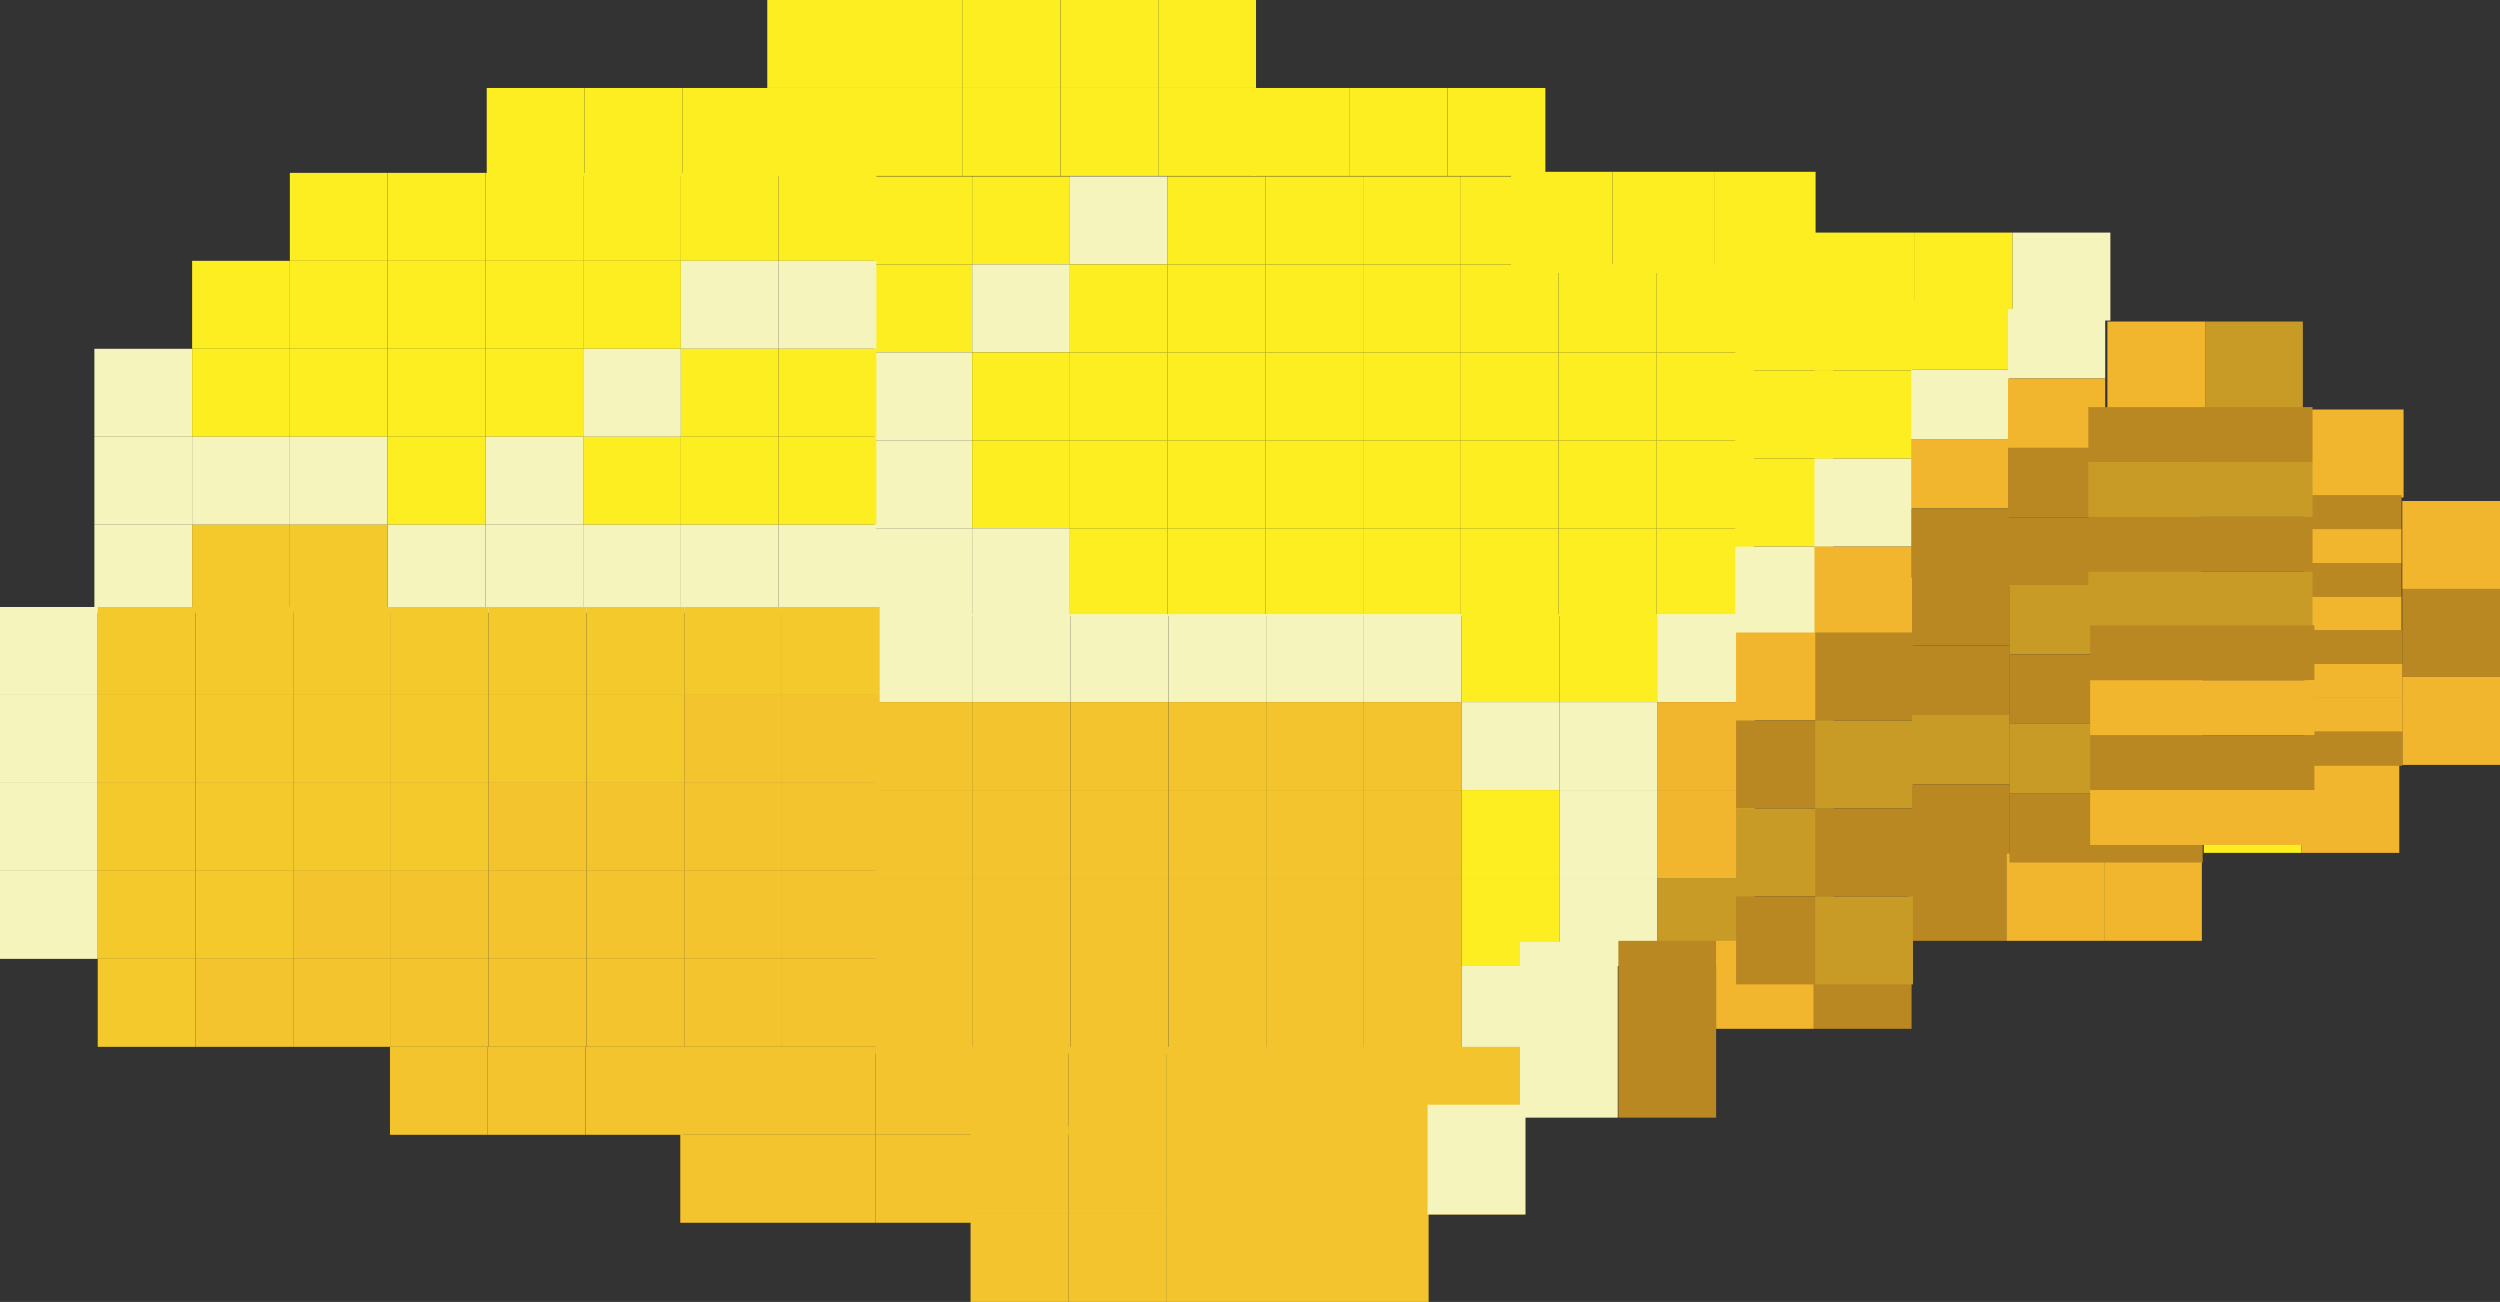 <?xml version="1.0" encoding="utf-8"?>
<!-- Generator: Adobe Illustrator 27.1.1, SVG Export Plug-In . SVG Version: 6.00 Build 0)  -->
<svg version="1.1" id="Layer_1" xmlns="http://www.w3.org/2000/svg" xmlns:xlink="http://www.w3.org/1999/xlink" x="0px" y="0px"
	 viewBox="0 0 284.19 148" style="enable-background:new 0 0 284.19 148;" xml:space="preserve">
<rect x="0" y="0" width="284.19" height="148" fill="#333333" stroke="none"/>
<style type="text/css">
	.st0{fill:#FCEE21;}
	.st1{fill:#F5F4BC;}
	.st2{fill:#F3C42D;}
	.st3{fill:#F1B52E;}
	.st4{fill:#C79B25;}
	.st5{fill:#F4C92C;}
	.st6{fill:#BA8822;}
</style>
<g id="gold">
	<rect x="99.39" y="20.05" class="st0" width="11.11" height="10"/>
	<rect x="110.51" y="20.05" class="st0" width="11.11" height="10"/>
	<rect x="121.62" y="20.05" class="st1" width="11.11" height="10"/>
	<rect x="132.73" y="20.05" class="st0" width="11.11" height="10"/>
	<rect x="143.84" y="20.05" class="st0" width="11.11" height="10"/>
	<rect x="154.95" y="20.05" class="st0" width="11.11" height="10"/>
	<rect x="166.06" y="20.05" class="st0" width="11.11" height="10"/>
	<rect x="99.39" y="30.05" class="st0" width="11.11" height="10"/>
	<rect x="110.51" y="30.05" class="st1" width="11.11" height="10"/>
	<rect x="121.62" y="30.05" class="st0" width="11.11" height="10"/>
	<rect x="132.73" y="30.05" class="st0" width="11.11" height="10"/>
	<rect x="143.84" y="30.05" class="st0" width="11.11" height="10"/>
	<rect x="154.95" y="30.05" class="st0" width="11.11" height="10"/>
	<rect x="166.06" y="30.05" class="st0" width="11.11" height="10"/>
	<rect x="177.17" y="30.05" class="st0" width="11.11" height="10"/>
	<rect x="188.28" y="30.05" class="st0" width="11.11" height="10"/>
	<rect x="99.39" y="40.05" class="st1" width="11.11" height="10"/>
	<rect x="110.51" y="40.05" class="st0" width="11.11" height="10"/>
	<rect x="121.62" y="40.05" class="st0" width="11.11" height="10"/>
	<rect x="132.73" y="40.05" class="st0" width="11.11" height="10"/>
	<rect x="143.84" y="40.05" class="st0" width="11.11" height="10"/>
	<rect x="154.95" y="40.05" class="st0" width="11.11" height="10"/>
	<rect x="166.06" y="40.05" class="st0" width="11.11" height="10"/>
	<rect x="177.17" y="40.05" class="st0" width="11.11" height="10"/>
	<rect x="188.28" y="40.05" class="st0" width="11.11" height="10"/>
	<rect x="99.39" y="50.05" class="st1" width="11.11" height="10"/>
	<rect x="110.51" y="50.05" class="st0" width="11.11" height="10"/>
	<rect x="121.62" y="50.05" class="st0" width="11.11" height="10"/>
	<rect x="132.73" y="50.05" class="st0" width="11.11" height="10"/>
	<rect x="143.84" y="50.05" class="st0" width="11.11" height="10"/>
	<rect x="154.95" y="50.05" class="st0" width="11.11" height="10"/>
	<rect x="166.06" y="50.05" class="st0" width="11.11" height="10"/>
	<rect x="177.17" y="50.05" class="st0" width="11.11" height="10"/>
	<rect x="188.28" y="50.05" class="st0" width="11.11" height="10"/>
	<rect x="99.39" y="60.05" class="st1" width="11.11" height="10"/>
	<rect x="110.51" y="60.05" class="st1" width="11.11" height="10"/>
	<rect x="121.62" y="60.05" class="st0" width="11.11" height="10"/>
	<rect x="132.73" y="60.05" class="st0" width="11.11" height="10"/>
	<rect x="143.84" y="60.05" class="st0" width="11.11" height="10"/>
	<rect x="154.95" y="60.05" class="st0" width="11.11" height="10"/>
	<rect x="166.06" y="60.05" class="st0" width="11.11" height="10"/>
	<rect x="177.17" y="60.05" class="st0" width="11.11" height="10"/>
	<rect x="188.28" y="60.05" class="st0" width="11.11" height="10"/>
	<rect x="99.48" y="69.81" class="st1" width="11.11" height="10"/>
	<rect x="110.59" y="69.81" class="st1" width="11.11" height="10"/>
	<rect x="121.7" y="69.81" class="st1" width="11.11" height="10"/>
	<rect x="132.82" y="69.81" class="st1" width="11.11" height="10"/>
	<rect x="143.93" y="69.81" class="st1" width="11.11" height="10"/>
	<rect x="155.04" y="69.81" class="st1" width="11.11" height="10"/>
	<rect x="166.15" y="69.81" class="st0" width="11.11" height="10"/>
	<rect x="177.26" y="69.81" class="st0" width="11.11" height="10"/>
	<rect x="188.37" y="69.81" class="st1" width="11.11" height="10"/>
	<rect x="99.48" y="79.81" class="st2" width="11.11" height="10"/>
	<rect x="110.59" y="79.81" class="st2" width="11.11" height="10"/>
	<rect x="121.7" y="79.81" class="st2" width="11.11" height="10"/>
	<rect x="132.82" y="79.81" class="st2" width="11.11" height="10"/>
	<rect x="143.93" y="79.81" class="st2" width="11.11" height="10"/>
	<rect x="155.04" y="79.81" class="st2" width="11.11" height="10"/>
	<rect x="166.15" y="79.81" class="st1" width="11.11" height="10"/>
	<rect x="177.26" y="79.81" class="st1" width="11.11" height="10"/>
	<rect x="188.37" y="79.81" class="st3" width="11.11" height="10"/>
	<rect x="99.48" y="89.81" class="st2" width="11.11" height="10"/>
	<rect x="110.59" y="89.81" class="st2" width="11.11" height="10"/>
	<rect x="121.7" y="89.81" class="st2" width="11.11" height="10"/>
	<rect x="132.82" y="89.81" class="st2" width="11.11" height="10"/>
	<rect x="143.93" y="89.81" class="st2" width="11.11" height="10"/>
	<rect x="155.04" y="89.81" class="st2" width="11.11" height="10"/>
	<rect x="166.15" y="89.81" class="st0" width="11.11" height="10"/>
	<rect x="177.26" y="89.81" class="st1" width="11.11" height="10"/>
	<rect x="188.37" y="89.81" class="st3" width="11.11" height="10"/>
	<rect x="99.48" y="99.81" class="st2" width="11.11" height="10"/>
	<rect x="110.59" y="99.81" class="st2" width="11.11" height="10"/>
	<rect x="121.7" y="99.81" class="st2" width="11.11" height="10"/>
	<rect x="132.82" y="99.81" class="st2" width="11.11" height="10"/>
	<rect x="143.93" y="99.81" class="st2" width="11.11" height="10"/>
	<rect x="155.04" y="99.81" class="st2" width="11.11" height="10"/>
	<rect x="166.15" y="99.81" class="st0" width="11.11" height="10"/>
	<rect x="177.26" y="99.81" class="st1" width="11.11" height="10"/>
	<rect x="188.37" y="99.81" class="st4" width="11.11" height="10"/>
	<rect x="99.48" y="109.81" class="st2" width="11.11" height="10"/>
	<rect x="110.59" y="109.81" class="st2" width="11.11" height="10"/>
	<rect x="121.7" y="109.81" class="st2" width="11.11" height="10"/>
	<rect x="132.82" y="109.81" class="st2" width="11.11" height="10"/>
	<rect x="143.93" y="109.81" class="st2" width="11.11" height="10"/>
	<rect x="155.04" y="109.81" class="st2" width="11.11" height="10"/>
	<rect x="166.15" y="109.81" class="st1" width="11.11" height="10"/>
	<rect x="32.95" y="19.65" class="st0" width="11.11" height="10"/>
	<rect x="44.07" y="19.65" class="st0" width="11.11" height="10"/>
	<rect x="55.18" y="19.65" class="st0" width="11.11" height="10"/>
	<rect x="66.29" y="19.65" class="st0" width="11.11" height="10"/>
	<rect x="77.4" y="19.65" class="st0" width="11.11" height="10"/>
	<rect x="88.51" y="19.65" class="st0" width="11.11" height="10"/>
	<rect x="21.84" y="29.65" class="st0" width="11.11" height="10"/>
	<rect x="32.95" y="29.65" class="st0" width="11.11" height="10"/>
	<rect x="44.07" y="29.65" class="st0" width="11.11" height="10"/>
	<rect x="55.18" y="29.65" class="st0" width="11.11" height="10"/>
	<rect x="66.29" y="29.65" class="st0" width="11.11" height="10"/>
	<rect x="77.4" y="29.65" class="st1" width="11.11" height="10"/>
	<rect x="88.51" y="29.65" class="st1" width="11.11" height="10"/>
	<rect x="10.73" y="39.65" class="st1" width="11.11" height="10"/>
	<rect x="21.84" y="39.65" class="st0" width="11.11" height="10"/>
	<rect x="32.95" y="39.65" class="st0" width="11.11" height="10"/>
	<rect x="44.07" y="39.65" class="st0" width="11.11" height="10"/>
	<rect x="55.18" y="39.65" class="st0" width="11.11" height="10"/>
	<rect x="66.29" y="39.65" class="st1" width="11.11" height="10"/>
	<rect x="77.4" y="39.65" class="st0" width="11.11" height="10"/>
	<rect x="88.51" y="39.65" class="st0" width="11.11" height="10"/>
	<rect x="10.73" y="49.65" class="st1" width="11.11" height="10"/>
	<rect x="21.84" y="49.65" class="st1" width="11.11" height="10"/>
	<rect x="32.95" y="49.65" class="st1" width="11.11" height="10"/>
	<rect x="44.07" y="49.65" class="st0" width="11.11" height="10"/>
	<rect x="55.18" y="49.65" class="st1" width="11.11" height="10"/>
	<rect x="66.29" y="49.65" class="st0" width="11.11" height="10"/>
	<rect x="77.4" y="49.65" class="st0" width="11.11" height="10"/>
	<rect x="88.51" y="49.65" class="st0" width="11.11" height="10"/>
	<rect x="10.73" y="59.65" class="st1" width="11.11" height="10"/>
	<rect x="21.84" y="59.65" class="st5" width="11.11" height="10"/>
	<rect x="32.95" y="59.65" class="st5" width="11.11" height="10"/>
	<rect x="44.07" y="59.65" class="st1" width="11.11" height="10"/>
	<rect x="55.18" y="59.65" class="st1" width="11.11" height="10"/>
	<rect x="66.29" y="59.65" class="st1" width="11.11" height="10"/>
	<rect x="77.4" y="59.65" class="st1" width="11.11" height="10"/>
	<rect x="88.51" y="59.65" class="st1" width="11.11" height="10"/>
	<rect y="69" class="st1" width="11.11" height="10"/>
	<rect x="11.11" y="69" class="st5" width="11.11" height="10"/>
	<rect x="22.22" y="69" class="st5" width="11.11" height="10"/>
	<rect x="33.33" y="69" class="st5" width="11.11" height="10"/>
	<rect x="44.44" y="69" class="st5" width="11.11" height="10"/>
	<rect x="55.56" y="69" class="st5" width="11.11" height="10"/>
	<rect x="66.67" y="69" class="st5" width="11.11" height="10"/>
	<rect x="77.78" y="69" class="st5" width="11.11" height="10"/>
	<rect x="88.89" y="69" class="st5" width="11.11" height="10"/>
	<rect y="79" class="st1" width="11.11" height="10"/>
	<rect x="11.11" y="79" class="st5" width="11.11" height="10"/>
	<rect x="22.22" y="79" class="st5" width="11.11" height="10"/>
	<rect x="33.33" y="79" class="st5" width="11.11" height="10"/>
	<rect x="44.44" y="79" class="st5" width="11.11" height="10"/>
	<rect x="55.56" y="79" class="st5" width="11.11" height="10"/>
	<rect x="66.67" y="79" class="st5" width="11.11" height="10"/>
	<rect x="77.78" y="79" class="st2" width="11.11" height="10"/>
	<rect x="88.89" y="79" class="st2" width="11.11" height="10"/>
	<rect y="89" class="st1" width="11.11" height="10"/>
	<rect x="11.11" y="89" class="st5" width="11.11" height="10"/>
	<rect x="22.22" y="89" class="st5" width="11.11" height="10"/>
	<rect x="33.33" y="89" class="st5" width="11.11" height="10"/>
	<rect x="44.44" y="89" class="st5" width="11.11" height="10"/>
	<rect x="55.56" y="89" class="st2" width="11.11" height="10"/>
	<rect x="66.67" y="89" class="st2" width="11.11" height="10"/>
	<rect x="77.78" y="89" class="st2" width="11.11" height="10"/>
	<rect x="88.89" y="89" class="st2" width="11.11" height="10"/>
	<rect y="99" class="st1" width="11.11" height="10"/>
	<rect x="11.11" y="99" class="st5" width="11.11" height="10"/>
	<rect x="22.22" y="99" class="st5" width="11.11" height="10"/>
	<rect x="33.33" y="99" class="st2" width="11.11" height="10"/>
	<rect x="44.44" y="99" class="st2" width="11.11" height="10"/>
	<rect x="55.56" y="99" class="st2" width="11.11" height="10"/>
	<rect x="66.67" y="99" class="st2" width="11.11" height="10"/>
	<rect x="77.78" y="99" class="st2" width="11.11" height="10"/>
	<rect x="88.89" y="99" class="st2" width="11.11" height="10"/>
	<rect x="11.11" y="109" class="st5" width="11.11" height="10"/>
	<rect x="22.22" y="109" class="st2" width="11.11" height="10"/>
	<rect x="33.33" y="109" class="st2" width="11.11" height="10"/>
	<rect x="44.44" y="109" class="st2" width="11.11" height="10"/>
	<rect x="55.56" y="109" class="st2" width="11.11" height="10"/>
	<rect x="66.67" y="109" class="st2" width="11.11" height="10"/>
	<rect x="77.78" y="109" class="st2" width="11.11" height="10"/>
	<rect x="88.89" y="109" class="st2" width="11.11" height="10"/>
	<rect x="44.33" y="119" class="st2" width="11.11" height="10"/>
	<rect x="55.44" y="119" class="st2" width="11.11" height="10"/>
	<rect x="66.56" y="119" class="st2" width="11.11" height="10"/>
	<rect x="77.33" y="119" class="st2" width="11.11" height="10"/>
	<rect x="88.44" y="119" class="st2" width="11.11" height="10"/>
	<rect x="99.56" y="119" class="st2" width="11.11" height="10"/>
	<rect x="77.33" y="129" class="st2" width="11.11" height="10"/>
	<rect x="88.44" y="129" class="st2" width="11.11" height="10"/>
	<rect x="99.56" y="129" class="st2" width="11.11" height="10"/>
	<rect x="110.33" y="138" class="st2" width="11.11" height="10"/>
	<rect x="121.44" y="138" class="st2" width="11.11" height="10"/>
	<rect x="132.56" y="138" class="st2" width="29.84" height="10"/>
	<rect x="110.33" y="119" class="st2" width="11.11" height="10"/>
	<rect x="121.44" y="119" class="st2" width="11.11" height="10"/>
	<rect x="132.56" y="119" class="st2" width="40.84" height="19.05"/>
	<rect x="110.33" y="128" class="st2" width="11.11" height="10"/>
	<rect x="121.44" y="128" class="st2" width="11.11" height="10"/>
	<rect x="55.33" y="10" class="st0" width="11.11" height="10"/>
	<rect x="66.44" y="10" class="st0" width="11.11" height="10"/>
	<rect x="77.56" y="10" class="st0" width="11.11" height="10"/>
	<rect x="87.22" class="st0" width="11.11" height="10"/>
	<rect x="98.33" class="st0" width="11.11" height="10"/>
	<rect x="109.44" class="st0" width="11.11" height="10"/>
	<rect x="120.56" class="st0" width="11.11" height="10"/>
	<rect x="131.67" class="st0" width="11.11" height="10"/>
	<rect x="87.22" y="10" class="st0" width="11.11" height="10"/>
	<rect x="98.33" y="10" class="st0" width="11.11" height="10"/>
	<rect x="109.44" y="10" class="st0" width="11.11" height="10"/>
	<rect x="120.56" y="10" class="st0" width="11.11" height="10"/>
	<rect x="131.67" y="10" class="st0" width="11.11" height="10"/>
	<rect x="142.33" y="10" class="st0" width="11.11" height="10"/>
	<rect x="153.44" y="10" class="st0" width="11.11" height="10"/>
	<rect x="164.56" y="10" class="st0" width="11.11" height="10"/>
	<rect x="171.77" y="19.53" class="st0" width="11.54" height="11.51"/>
	<rect x="183.31" y="19.53" class="st0" width="11.54" height="11.51"/>
	<rect x="194.85" y="19.53" class="st0" width="11.54" height="11.51"/>
	<rect x="199.39" y="26.44" class="st0" width="18.29" height="10"/>
	<rect x="217.68" y="26.44" class="st0" width="11.11" height="10"/>
	<rect x="228.79" y="26.44" class="st1" width="11.11" height="10"/>
	<rect x="239.56" y="36.55" class="st3" width="11.11" height="10"/>
	<rect x="250.67" y="36.55" class="st4" width="11.11" height="10"/>
	<rect x="262.12" y="46.55" class="st3" width="11.11" height="10"/>
	<rect x="273.08" y="56.95" class="st3" width="11.11" height="10"/>
	<rect x="273.08" y="66.95" class="st6" width="11.11" height="10"/>
	<rect x="273.08" y="76.95" class="st3" width="11.11" height="10"/>
	<rect x="250.52" y="86.95" class="st0" width="11.11" height="10"/>
	<rect x="261.63" y="86.95" class="st3" width="11.11" height="10"/>
	<rect x="216.97" y="96.95" class="st6" width="11.11" height="10"/>
	<rect x="228.08" y="96.95" class="st3" width="11.11" height="10"/>
	<rect x="239.19" y="96.95" class="st3" width="11.11" height="10"/>
	<rect x="183.97" y="106.95" class="st6" width="11.11" height="20.1"/>
	<rect x="195.08" y="106.95" class="st3" width="11.11" height="10"/>
	<rect x="206.19" y="106.95" class="st6" width="11.11" height="10"/>
	<rect x="172.79" y="107.07" class="st1" width="11.11" height="19.98"/>
	<rect x="162.28" y="125.58" class="st1" width="11.11" height="12.47"/>
	<rect x="197.26" y="32.14" class="st0" width="11.11" height="10"/>
	<rect x="197.26" y="42.14" class="st0" width="11.11" height="10"/>
	<rect x="197.26" y="52.14" class="st0" width="11.11" height="10"/>
	<rect x="197.26" y="62.14" class="st1" width="11.11" height="10"/>
	<rect x="197.35" y="71.9" class="st3" width="11.11" height="10"/>
	<rect x="197.35" y="81.9" class="st6" width="11.11" height="10"/>
	<rect x="197.35" y="91.9" class="st4" width="11.11" height="10"/>
	<rect x="197.35" y="101.9" class="st6" width="11.11" height="10"/>
	<rect x="206.26" y="32.14" class="st0" width="11.11" height="10"/>
	<rect x="206.26" y="42.14" class="st0" width="11.11" height="10"/>
	<rect x="206.26" y="52.14" class="st1" width="11.11" height="10"/>
	<rect x="206.26" y="62.14" class="st3" width="11.11" height="10"/>
	<rect x="206.35" y="71.9" class="st6" width="11.11" height="10"/>
	<rect x="206.35" y="81.9" class="st4" width="11.11" height="10"/>
	<rect x="206.35" y="91.9" class="st6" width="11.11" height="10"/>
	<rect x="206.35" y="101.9" class="st4" width="11.11" height="10"/>
	<rect x="217.26" y="34.14" class="st0" width="11.11" height="7.89"/>
	<rect x="217.26" y="42.03" class="st1" width="11.11" height="7.89"/>
	<rect x="217.26" y="49.91" class="st3" width="11.11" height="7.89"/>
	<rect x="217.26" y="57.8" class="st6" width="11.11" height="7.89"/>
	<rect x="217.35" y="65.5" class="st6" width="11.11" height="7.89"/>
	<rect x="217.35" y="73.39" class="st6" width="11.11" height="7.89"/>
	<rect x="217.35" y="81.27" class="st4" width="11.11" height="7.89"/>
	<rect x="217.35" y="89.16" class="st6" width="11.11" height="7.89"/>
	<rect x="228.26" y="35.14" class="st1" width="11.05" height="7.89"/>
	<rect x="228.26" y="43.03" class="st3" width="11.05" height="7.89"/>
	<rect x="228.26" y="50.91" class="st6" width="21.96" height="7.89"/>
	<rect x="228.26" y="58.8" class="st6" width="21.96" height="7.89"/>
	<rect x="228.43" y="66.5" class="st4" width="21.96" height="7.89"/>
	<rect x="228.43" y="74.39" class="st6" width="21.96" height="7.89"/>
	<rect x="228.43" y="82.27" class="st4" width="21.96" height="7.89"/>
	<rect x="228.43" y="90.16" class="st6" width="21.96" height="7.89"/>
	<rect x="261.89" y="56.28" class="st6" width="11.11" height="3.86"/>
	<rect x="261.89" y="60.14" class="st3" width="11.11" height="3.86"/>
	<rect x="261.89" y="64" class="st6" width="11.11" height="3.86"/>
	<rect x="261.89" y="67.85" class="st3" width="11.11" height="3.86"/>
	<rect x="261.98" y="71.62" class="st6" width="11.11" height="3.86"/>
	<rect x="261.98" y="75.48" class="st3" width="11.11" height="3.86"/>
	<rect x="261.98" y="79.33" class="st3" width="11.11" height="3.86"/>
	<rect x="261.98" y="83.19" class="st6" width="11.11" height="3.86"/>
	<rect x="237.39" y="46.28" class="st6" width="25.49" height="6.24"/>
	<rect x="237.39" y="52.52" class="st4" width="25.49" height="6.24"/>
	<rect x="237.39" y="58.76" class="st6" width="25.49" height="6.24"/>
	<rect x="237.39" y="65" class="st4" width="25.49" height="6.24"/>
	<rect x="237.6" y="71.09" class="st6" width="25.49" height="6.24"/>
	<rect x="237.6" y="77.33" class="st3" width="25.49" height="6.24"/>
	<rect x="237.6" y="83.57" class="st6" width="25.49" height="6.24"/>
	<rect x="237.6" y="89.81" class="st3" width="25.49" height="6.24"/>
</g>
</svg>
